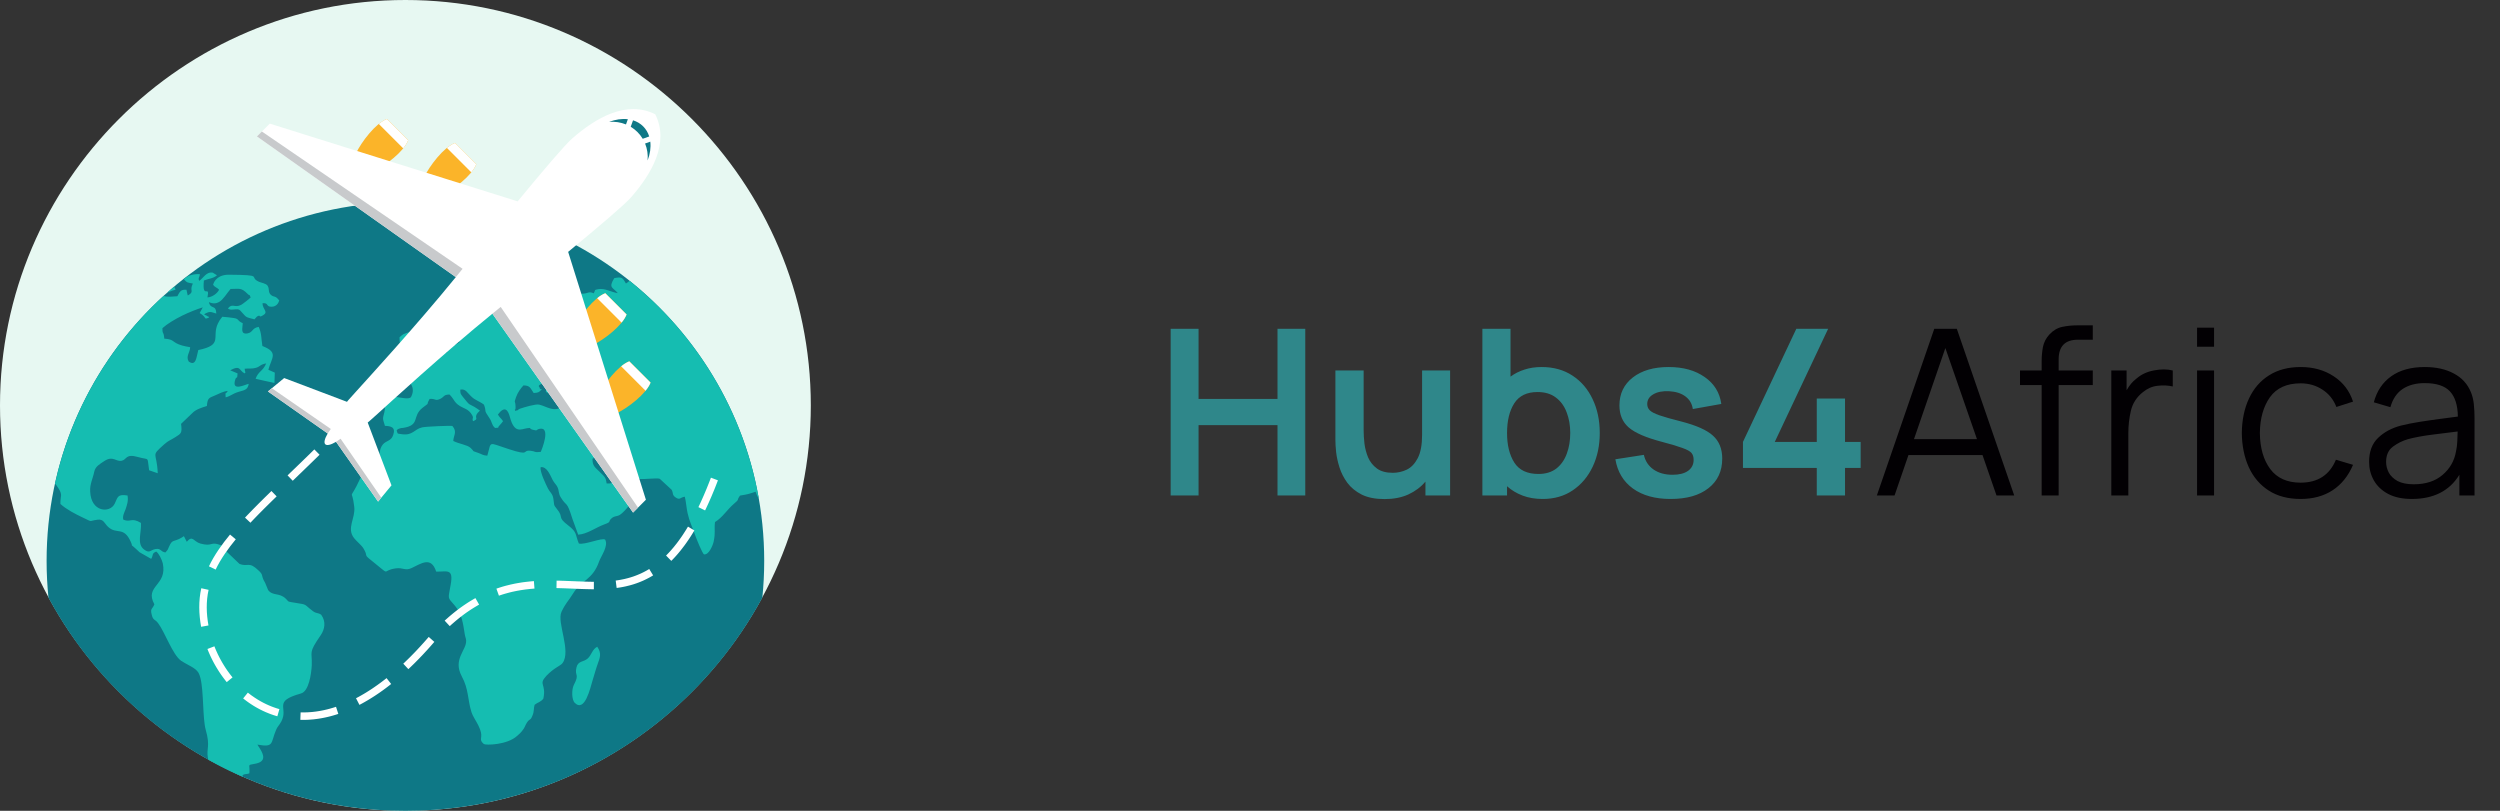 <svg width="111" height="36" viewBox="0 0 111 36" fill="none" xmlns="http://www.w3.org/2000/svg">
<rect x="0" y="0" width="111" height="36" fill="#333333" stroke="none"/>
<path d="M51.977 22H53.216V18.875H56.721V22H57.954V14.6H56.721V17.714H53.216V14.6H51.977V22ZM61.476 22.159C61.877 22.159 62.228 22.091 62.53 21.954C62.835 21.813 63.088 21.623 63.29 21.383V22H64.385V16.45H63.141V19.302C63.141 19.751 63.076 20.099 62.946 20.345C62.819 20.588 62.656 20.758 62.458 20.854C62.259 20.947 62.053 20.993 61.841 20.993C61.546 20.993 61.312 20.929 61.137 20.803C60.962 20.672 60.832 20.51 60.746 20.314C60.664 20.116 60.609 19.91 60.582 19.698C60.558 19.485 60.546 19.293 60.546 19.122V16.45H59.292V19.549C59.292 19.679 59.302 19.852 59.323 20.068C59.347 20.284 59.397 20.511 59.472 20.751C59.547 20.991 59.664 21.219 59.821 21.435C59.979 21.647 60.191 21.822 60.459 21.959C60.729 22.093 61.068 22.159 61.476 22.159ZM65.818 22H66.913V21.589C67.112 21.767 67.343 21.906 67.607 22.005C67.871 22.105 68.167 22.154 68.496 22.154C69.01 22.154 69.455 22.026 69.832 21.769C70.212 21.512 70.507 21.162 70.716 20.72C70.925 20.278 71.029 19.78 71.029 19.225C71.029 18.663 70.923 18.161 70.711 17.719C70.502 17.277 70.204 16.929 69.817 16.676C69.43 16.422 68.974 16.296 68.45 16.296C68.172 16.296 67.919 16.333 67.689 16.409C67.46 16.481 67.252 16.585 67.067 16.722V14.6H65.818V22ZM68.306 21.044C67.809 21.044 67.453 20.876 67.237 20.541C67.021 20.201 66.913 19.763 66.913 19.225C66.913 18.684 67.019 18.245 67.232 17.909C67.448 17.573 67.792 17.406 68.265 17.406C68.597 17.406 68.869 17.488 69.082 17.652C69.298 17.813 69.457 18.033 69.56 18.31C69.666 18.584 69.719 18.889 69.719 19.225C69.719 19.564 69.668 19.871 69.565 20.145C69.465 20.419 69.311 20.638 69.102 20.803C68.893 20.964 68.628 21.044 68.306 21.044ZM74.175 22.154C74.891 22.154 75.451 21.995 75.855 21.676C76.263 21.358 76.467 20.919 76.467 20.361C76.467 19.929 76.33 19.59 76.056 19.343C75.785 19.096 75.317 18.887 74.653 18.716C74.221 18.607 73.895 18.514 73.676 18.439C73.46 18.363 73.317 18.288 73.245 18.212C73.173 18.137 73.137 18.046 73.137 17.94C73.137 17.755 73.226 17.611 73.404 17.509C73.582 17.402 73.817 17.356 74.108 17.37C74.409 17.387 74.651 17.464 74.832 17.601C75.017 17.738 75.127 17.925 75.161 18.161L76.426 17.935C76.357 17.435 76.112 17.037 75.691 16.743C75.269 16.445 74.735 16.296 74.087 16.296C73.426 16.296 72.897 16.45 72.499 16.758C72.102 17.067 71.903 17.481 71.903 18.002C71.903 18.416 72.042 18.744 72.32 18.983C72.6 19.223 73.089 19.434 73.784 19.616C74.202 19.725 74.51 19.818 74.709 19.893C74.911 19.965 75.043 20.039 75.105 20.114C75.166 20.189 75.197 20.29 75.197 20.417C75.197 20.623 75.115 20.785 74.951 20.905C74.786 21.022 74.557 21.08 74.262 21.08C73.923 21.08 73.64 21.001 73.414 20.844C73.191 20.686 73.049 20.47 72.988 20.196L71.723 20.392C71.816 20.95 72.076 21.383 72.504 21.692C72.933 22 73.49 22.154 74.175 22.154ZM80.665 22H81.919V20.777H82.613V19.621H81.919V17.694H80.665V19.621H78.8L81.169 14.6H79.756L77.387 19.621V20.777H80.665V22Z" fill="#2F878A"/>
<path d="M83.332 22H84.118L84.735 20.206H88.024L88.645 22H89.432L86.883 14.6H85.881L83.332 22ZM84.981 19.497L86.374 15.453L87.777 19.497H84.981ZM90.649 22H91.404V17.097H92.92V16.45H91.404V15.957C91.404 15.374 91.69 15.083 92.262 15.083H92.92V14.446H92.211C91.999 14.446 91.784 14.468 91.569 14.512C91.353 14.557 91.161 14.67 90.993 14.851C90.842 15.016 90.746 15.203 90.705 15.412C90.668 15.617 90.649 15.826 90.649 16.039V16.45H89.688V17.097H90.649V22ZM93.742 22H94.498V19.23C94.498 18.898 94.535 18.567 94.611 18.238C94.69 17.906 94.868 17.63 95.145 17.411C95.347 17.246 95.567 17.152 95.803 17.128C96.043 17.101 96.266 17.111 96.471 17.159V16.45C96.228 16.388 95.952 16.386 95.644 16.445C95.335 16.5 95.072 16.623 94.852 16.815C94.688 16.938 94.544 17.109 94.421 17.329V16.45H93.742V22ZM97.549 15.396H98.304V14.548H97.549V15.396ZM97.549 22H98.304V16.45H97.549V22ZM102.147 22.154C102.699 22.154 103.172 22.026 103.566 21.769C103.963 21.508 104.266 21.131 104.475 20.638L103.715 20.412C103.434 21.09 102.911 21.43 102.147 21.43C101.551 21.43 101.102 21.229 100.801 20.828C100.499 20.424 100.345 19.89 100.338 19.225C100.345 18.577 100.494 18.048 100.785 17.637C101.08 17.226 101.534 17.02 102.147 17.02C102.51 17.02 102.832 17.113 103.113 17.298C103.398 17.479 103.605 17.736 103.735 18.069L104.475 17.832C104.321 17.356 104.035 16.981 103.617 16.707C103.202 16.433 102.714 16.296 102.152 16.296C101.601 16.296 101.131 16.419 100.744 16.666C100.357 16.909 100.061 17.252 99.855 17.694C99.65 18.132 99.543 18.642 99.537 19.225C99.543 19.794 99.646 20.299 99.845 20.741C100.047 21.183 100.342 21.529 100.729 21.779C101.116 22.029 101.589 22.154 102.147 22.154ZM107.084 22.154C108.053 22.154 108.758 21.796 109.196 21.08V22H109.869V18.552C109.869 18.346 109.859 18.144 109.838 17.945C109.818 17.747 109.773 17.567 109.705 17.406C109.557 17.046 109.306 16.772 108.949 16.583C108.596 16.392 108.167 16.296 107.659 16.296C107.05 16.296 106.553 16.433 106.169 16.707C105.785 16.981 105.528 17.366 105.398 17.863L106.133 18.079C106.239 17.709 106.423 17.438 106.683 17.267C106.947 17.096 107.269 17.01 107.649 17.01C108.177 17.01 108.554 17.133 108.78 17.38C109.006 17.623 109.122 17.995 109.129 18.495C108.883 18.529 108.61 18.565 108.312 18.603C108.017 18.641 107.721 18.684 107.423 18.732C107.125 18.779 106.851 18.834 106.601 18.896C106.186 19.006 105.847 19.189 105.583 19.446C105.319 19.699 105.188 20.054 105.188 20.51C105.188 20.804 105.258 21.077 105.398 21.327C105.539 21.577 105.749 21.777 106.03 21.928C106.315 22.079 106.666 22.154 107.084 22.154ZM107.171 21.502C106.873 21.502 106.633 21.453 106.452 21.358C106.274 21.258 106.143 21.133 106.061 20.983C105.982 20.828 105.943 20.671 105.943 20.51C105.943 20.208 106.044 19.982 106.246 19.831C106.448 19.681 106.668 19.571 106.904 19.502C107.209 19.42 107.564 19.353 107.968 19.302C108.372 19.251 108.756 19.203 109.119 19.158C109.119 19.285 109.114 19.43 109.104 19.595C109.097 19.756 109.078 19.905 109.047 20.042C108.975 20.46 108.776 20.808 108.451 21.085C108.129 21.363 107.702 21.502 107.171 21.502Z" fill="#020003"/>
<path d="M18 36C27.914 36 36 27.914 36 18C36 8.086 27.914 0 18 0C8.086 0 0 8.086 0 18C0 27.914 8.086 36 18 36Z" fill="#E7F8F2"/>
<path d="M18 8.975C26.799 8.975 33.931 16.107 33.931 24.906C33.931 25.458 33.902 26.004 33.848 26.541C30.806 32.173 24.85 36 18 36C11.15 36 5.194 32.174 2.152 26.542C2.098 26.004 2.069 25.458 2.069 24.906C2.069 16.107 9.202 8.975 18 8.975Z" fill="#0E7886"/>
<path d="M27.953 12.468C30.916 14.841 33.012 18.25 33.692 22.147C33.644 22.073 33.595 21.976 33.546 21.833C33.235 21.935 33.225 21.943 32.857 22.004L32.841 22.027C32.695 22.235 32.849 22.147 32.592 22.364C32.286 22.621 32.087 22.972 31.745 23.18C31.704 23.544 31.776 23.626 31.684 24.058C31.648 24.218 31.47 24.647 31.261 24.614C31.194 24.602 30.914 23.908 30.848 23.716C30.735 23.389 30.608 23.148 30.526 22.772C30.48 22.572 30.45 22.188 30.404 22.053C30.185 22.086 30.194 22.225 29.985 22.078C29.837 21.971 29.904 21.906 29.822 21.747C29.649 21.584 29.47 21.42 29.292 21.257C29.154 21.212 28.624 21.289 28.399 21.265C27.996 21.228 27.961 21.253 27.721 20.93C27.297 20.951 27.333 21.11 26.92 20.754C26.65 20.526 26.701 20.158 26.308 20.366C26.293 20.701 26.456 20.775 26.604 20.93C26.711 21.049 26.844 21.13 26.899 21.289C26.905 21.294 26.93 21.444 26.935 21.465C27.318 21.49 27.41 21.306 27.619 21.151C27.823 21.343 27.624 21.376 27.92 21.526C28.154 21.645 28.108 21.576 28.261 21.767C28.338 22.024 27.736 22.723 27.537 22.85C27.384 22.948 27.303 22.891 27.165 23.004C26.961 23.176 27.19 23.152 26.834 23.282C26.451 23.421 26.073 23.715 25.671 23.74C25.584 23.503 25.497 23.262 25.41 23.021C25.155 22.2 25.166 22.519 24.905 22.094C24.783 21.91 24.834 21.792 24.752 21.628C24.696 21.506 24.61 21.453 24.533 21.302C24.415 21.069 24.278 20.706 24.007 20.742C23.951 20.926 24.257 21.547 24.334 21.698C24.41 21.849 24.532 21.914 24.568 22.131C24.619 22.429 24.558 22.392 24.721 22.592C25.063 23.004 24.706 22.931 25.237 23.335C25.634 23.638 25.532 23.727 25.701 24.132C25.961 24.205 26.736 23.858 26.868 23.96C27.026 24.242 26.685 24.691 26.598 24.936C26.312 25.757 25.813 25.745 25.43 26.374C25.221 26.713 25.124 26.758 24.93 27.166C24.711 27.628 25.374 28.906 24.976 29.442C24.89 29.564 24.609 29.638 24.257 30.009C23.885 30.413 24.267 30.344 24.125 31.018C24.013 31.173 23.875 31.181 23.737 31.292C23.686 31.451 23.727 31.577 23.64 31.773C23.548 32.01 23.533 31.884 23.4 32.076C23.303 32.227 23.314 32.288 23.201 32.427C23.105 32.554 23.053 32.59 22.962 32.672C22.518 33.081 21.564 33.093 21.483 33.035C21.258 32.844 21.411 32.795 21.355 32.525C21.301 32.288 21.175 32.09 21.07 31.907L21.06 31.888C21.009 31.799 20.963 31.712 20.937 31.631C20.753 31.051 20.82 30.61 20.499 30.022C20.096 29.262 20.723 28.866 20.697 28.437C20.687 28.323 20.646 28.253 20.636 28.163C20.559 27.689 20.514 27.265 20.198 26.893C19.851 26.489 19.897 26.632 20.009 25.966C20.151 25.202 19.825 25.398 19.366 25.378C19.141 24.684 18.703 25.022 18.264 25.227C17.988 25.353 17.887 25.19 17.575 25.235C16.882 25.329 17.427 25.627 16.499 24.892C16.111 24.586 16.371 24.741 16.142 24.357C16.066 24.218 15.831 24.035 15.723 23.895C15.372 23.454 15.79 23.009 15.729 22.503C15.621 21.563 15.469 22.38 15.994 21.244C16.27 20.64 16.688 20.636 16.795 20.366C16.887 20.126 16.826 19.954 16.999 19.733C17.152 19.554 17.372 19.59 17.459 19.309C17.581 18.962 17.346 18.917 17.091 18.908C16.984 18.545 16.984 18.634 17.066 18.3C17.112 18.112 17.071 18.022 17.112 17.834C17.214 17.364 18.014 17.83 18.244 17.638C18.351 17.438 18.366 17.242 18.244 17.05C18.116 16.858 17.948 16.882 17.861 16.698C18.055 16.568 17.913 16.682 18.081 16.645C18.279 16.601 18.254 16.543 18.489 16.498C18.698 16.457 18.831 16.266 19.035 16.135C19.325 15.947 19.187 15.779 19.54 15.723C20.106 15.624 19.738 15.641 19.8 15.114C19.886 15.081 19.968 15.044 20.049 15.008C20.228 15.24 20.004 15.146 20.218 15.301C20.274 15.269 20.34 15.236 20.401 15.204C20.37 14.95 20.254 14.999 20.177 14.685C19.896 14.73 19.794 14.967 19.57 14.881C19.351 14.8 19.34 14.485 19.351 14.224C19.432 14.028 19.84 13.922 19.998 13.872C20.254 13.787 20.218 13.615 20.452 13.382C20.758 13.076 20.534 13.386 20.682 12.99C21.018 12.977 20.86 12.966 21.059 12.864L21.069 12.86L21.09 12.851C21.207 12.798 21.36 12.786 21.513 12.733C22.074 12.545 22.303 12.639 22.711 12.806C23.028 12.937 23.981 12.941 24.053 13.342C23.824 13.582 23.604 13.407 23.273 13.427C23.334 13.738 23.359 13.738 23.64 13.823C23.686 13.676 23.619 13.733 23.696 13.639C23.788 13.66 23.88 13.676 23.971 13.693C24.064 13.378 24.17 13.423 24.482 13.386C24.431 13.17 24.374 13.231 24.492 13.06C24.814 13.093 24.553 13.064 24.711 13.322C24.936 13.293 25.155 13.043 25.466 13.011C25.66 12.991 25.65 13.064 25.925 13.035C26.149 13.011 26.139 12.929 26.364 13.023C26.445 12.872 26.364 12.876 26.563 12.839C26.868 12.786 27.134 12.974 27.43 13.015C27.211 12.746 27.001 12.799 27.272 12.35C27.613 12.28 27.644 12.329 27.792 12.587C27.876 12.54 27.911 12.492 27.953 12.468L27.953 12.468ZM10.797 34.5C10.267 34.268 9.75 34.011 9.247 33.731C9.241 33.71 9.236 33.688 9.231 33.661C9.154 33.208 9.348 33.158 9.134 32.403C8.993 31.903 9.05 30.719 8.901 30.112C8.877 30.015 8.848 29.933 8.812 29.87C8.675 29.642 8.338 29.536 8.068 29.352C8.052 29.348 8.042 29.343 8.038 29.335C7.665 29.074 7.313 28.049 7.017 27.665C6.88 27.481 6.793 27.562 6.732 27.273C6.665 27.008 6.767 27.053 6.854 26.832C6.4 25.999 7.441 26.011 7.227 25.01C7.181 24.826 7.049 24.569 6.936 24.488C6.722 24.582 6.824 24.634 6.712 24.814C6.539 24.716 6.365 24.618 6.197 24.52C5.671 24.014 5.952 24.381 5.804 24.05C5.488 23.356 5.187 23.744 4.809 23.401C4.641 23.258 4.61 23.033 4.33 23.075C3.906 23.132 4.141 23.197 3.702 22.992C3.33 22.817 2.943 22.613 2.682 22.376C2.672 22.008 2.805 21.991 2.575 21.649C2.535 21.585 2.489 21.526 2.442 21.47C3.16 18.204 4.879 15.314 7.261 13.139C7.446 13.203 7.691 13.161 7.875 13.153C7.941 13.031 7.982 12.924 8.099 12.879C8.145 12.863 8.201 12.859 8.278 12.863C8.288 12.924 8.303 12.986 8.319 13.047C8.319 13.051 8.329 13.092 8.324 13.084C8.329 13.075 8.334 13.108 8.339 13.12C8.66 12.932 8.39 12.928 8.563 12.589C8.293 12.536 8.329 12.568 8.16 12.397C8.324 12.217 8.639 12.156 8.874 12.172C8.859 12.336 8.782 12.332 8.844 12.47C9.027 12.356 9.155 12.05 9.451 12.107C9.507 12.148 9.573 12.185 9.634 12.221C9.481 12.364 9.252 12.373 9.053 12.454C8.966 13.341 9.334 12.598 9.211 13.206C9.43 13.19 9.644 13.03 9.726 12.867C9.644 12.761 9.527 12.761 9.461 12.634C9.512 12.471 9.622 12.347 9.777 12.273C9.882 12.224 10.008 12.197 10.15 12.197C11.772 12.21 11.001 12.283 11.501 12.512C11.613 12.56 11.812 12.585 11.879 12.683C11.981 12.838 11.884 12.985 12.047 13.108C12.19 13.214 12.21 13.104 12.399 13.341C12.359 13.476 12.261 13.615 12.063 13.619C11.787 13.623 11.95 13.435 11.654 13.464C11.66 13.741 11.935 13.848 11.68 13.998C11.455 14.134 11.598 13.95 11.43 14.044C11.425 14.048 11.409 14.056 11.405 14.06C11.395 14.068 11.384 14.081 11.379 14.089C11.349 14.121 11.323 14.15 11.298 14.179C10.89 14.068 10.967 14.118 10.721 13.848C10.63 13.746 10.614 13.722 10.451 13.734C10.349 13.738 10.217 13.783 10.12 13.693C10.319 13.444 10.416 13.685 10.706 13.537C10.757 13.513 11.079 13.264 11.13 13.206C11.043 13.01 11.12 13.173 10.992 13.047C10.707 12.757 10.625 12.83 10.238 12.83C10.056 13.039 9.92 13.297 9.723 13.411C9.603 13.479 9.461 13.495 9.274 13.415C9.36 13.766 9.585 13.496 9.605 13.921C9.457 13.892 9.38 13.819 9.227 13.872C8.901 13.994 9.192 13.982 9.217 14.047C9.217 14.052 9.37 14.068 9.217 14.125C9.049 14.186 9.191 14.092 8.865 13.9C8.911 13.819 8.957 13.733 9.003 13.647C8.738 13.729 8.406 13.86 8.095 14.011C7.743 14.187 7.412 14.387 7.213 14.57C7.207 14.877 7.264 14.672 7.295 15.036C7.769 15.065 7.616 15.207 8.09 15.342C8.181 15.367 8.299 15.392 8.442 15.416C8.442 15.645 8.238 15.816 8.38 16.053C8.712 16.286 8.722 15.833 8.804 15.543C9.927 15.309 9.386 14.979 9.676 14.361C9.719 14.269 9.781 14.17 9.87 14.064C9.956 14.068 10.308 14.105 10.385 14.121C10.64 14.166 10.502 14.227 10.778 14.35C10.773 14.571 10.661 14.856 10.987 14.803C11.237 14.759 11.181 14.562 11.487 14.514C11.624 14.836 11.589 14.975 11.65 15.363C12.384 15.649 12.058 15.882 11.915 16.417C12.007 16.462 12.104 16.503 12.201 16.544C12.196 16.699 12.19 16.85 12.185 17.002C12.17 17.002 11.399 16.834 11.349 16.818C11.466 16.483 11.68 16.479 11.818 16.136C11.543 16.184 11.563 16.27 11.364 16.331C11.186 16.385 11.048 16.348 10.859 16.372C10.793 16.593 10.854 16.18 10.875 16.462C10.885 16.568 10.936 16.466 10.865 16.58C10.609 16.462 10.696 16.184 10.222 16.441C10.329 16.49 10.436 16.535 10.548 16.58C10.533 16.894 10.508 16.658 10.441 16.866C10.278 17.401 10.885 17.07 11.043 17.042C11.002 17.324 10.829 17.324 10.584 17.401C10.314 17.483 10.232 17.593 10.018 17.642C10.018 17.307 9.967 17.589 10.115 17.357C9.9 17.377 9.742 17.475 9.538 17.561L9.518 17.569C9.256 17.675 9.216 17.691 9.186 18.026C8.962 18.095 8.702 18.174 8.543 18.337C8.386 18.488 8.227 18.639 8.074 18.786C8.059 18.798 8.048 18.81 8.039 18.819C8.095 19.239 8.039 19.247 7.783 19.411C7.569 19.55 7.498 19.546 7.299 19.721C6.661 20.293 6.968 20.027 7.003 21.012C6.87 20.971 6.743 20.926 6.621 20.881C6.523 20.228 6.656 20.445 6.131 20.293C5.564 20.13 5.641 20.407 5.406 20.456C5.146 20.513 5.019 20.22 4.641 20.465C4.432 20.607 4.233 20.701 4.182 20.954C4.121 21.261 3.984 21.485 4.004 21.824C4.04 22.744 4.876 22.796 5.09 22.368C5.233 22.082 5.198 21.927 5.662 22C5.707 22.245 5.636 22.425 5.575 22.613C5.534 22.723 5.422 22.923 5.478 23.075C5.809 23.21 5.819 22.956 6.258 23.217C6.289 23.654 6.059 24.144 6.396 24.398C6.656 24.59 6.671 24.418 6.901 24.378C7.156 24.333 7.11 24.492 7.345 24.529C7.477 24.365 7.421 24.468 7.508 24.267C7.661 23.921 7.702 24.084 8.064 23.871C8.099 23.851 8.13 23.83 8.166 23.806C8.207 23.892 8.253 23.973 8.293 24.055C8.558 23.741 8.589 24.047 8.895 24.133C9.027 24.169 9.12 24.182 9.193 24.183C9.415 24.186 9.438 24.078 9.742 24.185C9.778 24.202 9.824 24.214 9.864 24.226C9.869 24.226 9.885 24.235 9.885 24.243C9.89 24.247 9.905 24.259 9.91 24.264C9.961 24.321 9.967 24.378 10.007 24.439C10.216 24.639 10.426 24.84 10.63 25.035C11.032 25.195 11.032 24.896 11.492 25.341C11.685 25.525 11.598 25.522 11.706 25.758C11.721 25.795 11.752 25.831 11.772 25.877C11.813 25.987 11.858 26.093 11.905 26.199C12.113 26.473 12.399 26.301 12.69 26.583C12.858 26.747 12.731 26.698 13.103 26.763C13.679 26.857 13.455 26.804 13.894 27.135C14.062 27.257 14.103 27.188 14.261 27.294C14.48 27.6 14.424 27.931 14.241 28.201C13.674 29.025 13.868 28.891 13.842 29.544C13.822 29.92 13.715 30.696 13.363 30.79C12.083 31.15 12.827 31.399 12.491 32.032C12.394 32.212 12.322 32.256 12.261 32.4C12.007 32.995 12.185 33.196 11.43 33.061C11.502 33.187 11.456 33.102 11.527 33.216C11.751 33.563 11.787 33.825 11.328 33.91C10.945 33.984 11.109 33.91 11.073 34.335C10.925 34.396 10.859 34.335 10.762 34.433L10.798 34.5L10.797 34.5ZM7.436 12.982C7.534 12.969 7.534 12.926 7.793 12.864C7.772 12.778 7.757 12.778 7.736 12.745L7.728 12.729C7.63 12.812 7.532 12.897 7.436 12.983V12.982V12.982ZM21.069 17.719L21.059 17.711C21.024 17.687 20.988 17.663 20.958 17.634C20.733 17.434 20.687 17.255 20.438 17.299C20.432 17.487 20.458 17.495 20.549 17.618C20.896 18.051 20.789 17.904 21.059 18.063L21.069 18.069C21.133 18.106 21.207 18.157 21.309 18.231C20.962 18.536 21.284 18.569 21.069 18.671L21.059 18.676C21.038 18.684 21.019 18.692 21.003 18.701C20.932 18.521 21.09 18.607 20.906 18.345C20.804 18.21 20.708 18.17 20.549 18.096C20.151 17.908 20.203 17.761 19.958 17.516C19.682 17.524 19.744 17.61 19.55 17.708C19.315 17.822 19.351 17.688 19.075 17.712C18.851 18.108 19.172 17.777 18.764 18.104C18.275 18.484 18.678 18.88 17.892 18.999C17.836 19.007 17.816 18.999 17.76 19.019C17.611 19.072 17.698 19.027 17.611 19.113C17.678 19.268 17.586 19.243 17.851 19.28C18.336 19.345 18.397 19.048 18.749 18.974C18.922 18.937 20.009 18.892 20.085 18.913C20.32 19.174 20.126 19.358 20.126 19.578C20.382 19.713 20.744 19.746 20.892 19.885C21.06 20.044 20.979 20.019 21.06 20.048L21.07 20.051C21.101 20.06 21.145 20.076 21.223 20.105C21.427 20.174 21.417 20.215 21.636 20.232C21.835 19.566 21.631 19.635 22.59 19.941C23.59 20.269 23.141 19.97 23.564 20.015C23.774 20.036 23.718 20.101 24.008 20.064C24.064 19.95 24.477 18.912 23.942 19.043C23.783 19.084 23.891 19.141 23.666 19.084C23.432 19.023 23.656 18.978 23.396 19.014C23.141 19.051 22.835 19.276 22.636 18.504C22.56 18.226 22.422 17.985 22.106 18.405C22.187 18.548 22.243 18.561 22.335 18.7C22.31 18.74 22.223 18.843 22.192 18.875C22.019 19.047 22.264 18.965 21.983 19.002C21.83 18.887 21.861 18.74 21.713 18.537C21.453 18.156 21.621 18.332 21.489 17.968C21.384 17.877 21.211 17.808 21.07 17.718H21.069V17.719ZM26.517 28.715C26.293 28.829 26.262 29.091 26.094 29.237C25.91 29.405 25.665 29.328 25.594 29.638C25.502 30.026 25.747 29.907 25.477 30.414C25.38 30.601 25.375 31.071 25.523 31.21C25.966 31.639 26.206 30.557 26.308 30.218C26.385 29.977 26.456 29.703 26.538 29.478C26.619 29.237 26.736 29.025 26.517 28.715ZM25.783 17.319C25.818 17.818 26.114 18.009 26.323 18.238C26.298 18.475 26.241 18.414 26.247 18.744C26.497 18.925 26.68 19.035 27.007 18.945C27.053 18.545 26.925 18.565 26.803 18.291C26.823 18.259 26.879 18.218 26.889 18.21C26.982 18.087 26.936 18.259 26.982 18.05C26.742 17.973 26.354 17.728 26.324 17.405C26.441 17.311 26.405 17.368 26.492 17.311C26.681 17.189 26.538 17.377 26.65 17.168C26.553 16.981 26.446 16.948 26.212 17.042C26.11 17.083 25.839 17.275 25.783 17.319L25.783 17.319ZM23.696 17.45C23.538 17.23 23.548 17.119 23.242 17.111C23.12 17.242 22.977 17.438 22.911 17.638C22.809 17.94 22.881 17.732 22.891 18.059C22.886 18.071 22.891 18.087 22.891 18.099C22.886 18.295 22.839 18.062 22.87 18.242C23.11 18.193 22.927 18.197 23.105 18.14C23.274 18.083 23.789 17.928 23.937 17.965C24.288 18.046 24.584 18.324 24.982 18.046C24.962 17.691 24.533 17.556 24.237 17.401C24.253 17.074 24.339 17.331 24.319 17.017C24.217 17.013 24.156 16.996 24.059 17.037C23.829 17.139 23.957 17.168 23.957 17.205C23.967 17.38 24.186 17.168 23.952 17.385C23.886 17.442 23.778 17.442 23.697 17.45H23.696V17.45ZM17.739 14.975C17.729 15.547 17.928 15.355 18.116 15.637C18.03 15.878 18.014 15.69 17.918 15.939C17.831 16.147 17.938 15.96 17.882 16.323C18.03 16.331 18.249 16.278 18.443 16.262C18.718 16.237 18.713 16.213 18.81 15.931C18.657 15.743 18.504 15.555 18.346 15.367C18.147 15.065 18.346 15.273 18.285 15.02C18.239 14.93 18.198 14.84 18.157 14.75C17.892 14.841 17.918 14.816 17.739 14.975Z" fill="#15BDB1"/>
<path d="M27.82 13.963L27.666 13.809L27.03 13.173L26.876 13.018C26.374 13.209 25.746 14.031 25.498 14.55L25.575 14.628L26.211 15.264L26.288 15.341C26.807 15.093 27.63 14.465 27.82 13.963V13.963V13.963Z" fill="#FBB429"/>
<path d="M27.82 13.963L27.665 13.809L27.029 13.173L26.875 13.018C26.759 13.063 26.637 13.14 26.514 13.24L27.598 14.324C27.698 14.201 27.775 14.079 27.82 13.963V13.963H27.82Z" fill="white"/>
<path d="M28.885 16.987L28.73 16.832L28.094 16.197L27.94 16.042C27.438 16.233 26.81 17.055 26.562 17.574L26.64 17.651L27.276 18.287L27.353 18.365C27.872 18.117 28.695 17.489 28.885 16.987H28.885V16.987Z" fill="#FBB429"/>
<path d="M28.885 16.987L28.731 16.833L28.095 16.197L27.941 16.043C27.825 16.087 27.703 16.164 27.579 16.264L28.663 17.349C28.763 17.225 28.841 17.103 28.885 16.987V16.987H28.885Z" fill="white"/>
<path d="M20.203 6.346L20.357 6.501L20.993 7.137L21.148 7.291C20.957 7.793 20.135 8.421 19.616 8.669L19.538 8.592L18.902 7.956L18.825 7.878C19.073 7.36 19.701 6.537 20.203 6.346H20.203V6.346Z" fill="#FBB429"/>
<path d="M20.203 6.346L20.358 6.501L20.993 7.137L21.148 7.291C21.104 7.407 21.026 7.529 20.926 7.652L19.842 6.568C19.965 6.468 20.087 6.39 20.203 6.346Z" fill="white"/>
<path d="M17.18 5.282L17.334 5.436L17.97 6.072L18.124 6.226C17.934 6.728 17.111 7.356 16.592 7.604L16.515 7.527L15.879 6.891L15.802 6.814C16.05 6.295 16.678 5.472 17.179 5.282L17.18 5.282Z" fill="#FBB429"/>
<path d="M17.18 5.282L17.334 5.436L17.97 6.072L18.124 6.226C18.08 6.342 18.003 6.465 17.903 6.588L16.818 5.503C16.941 5.403 17.064 5.326 17.18 5.282Z" fill="white"/>
<path d="M14.921 19.617L16.787 22.27L17.382 21.55L16.326 18.761C16.459 18.647 16.209 18.873 16.754 18.383C17.299 17.893 19.694 15.691 21.863 13.928L28.108 22.758L28.678 22.188L25.226 11.183C26.637 10.02 27.729 9.092 28.023 8.756C28.922 7.728 29.735 6.358 29.093 5.074C27.809 4.431 26.439 5.245 25.411 6.144C25.075 6.438 24.147 7.53 22.984 8.941L11.979 5.489L11.409 6.058L20.238 12.304C18.476 14.473 16.274 16.867 15.784 17.413C15.293 17.957 15.52 17.708 15.406 17.841L12.617 16.785L11.897 17.38L14.55 19.246C14.262 19.741 14.426 19.905 14.921 19.617H14.921V19.617Z" fill="white"/>
<path d="M14.921 19.617L16.787 22.27L16.93 22.097L15.122 19.479L14.921 19.617H14.921V19.617Z" fill="#C8CACC"/>
<path d="M12.07 17.237L11.896 17.38L14.549 19.246L14.688 19.046L12.07 17.237H12.07Z" fill="#C8CACC"/>
<path d="M21.862 13.928L28.108 22.758L28.328 22.538L22.231 13.627L21.862 13.928Z" fill="#C8CACC"/>
<path d="M11.628 5.838L11.408 6.058L20.237 12.304L20.538 11.935L11.627 5.839L11.628 5.838Z" fill="#C8CACC"/>
<path d="M28.556 5.61C28.43 5.484 28.277 5.395 28.107 5.342L28.004 5.629C28.111 5.693 28.212 5.771 28.304 5.863C28.395 5.955 28.473 6.055 28.537 6.162L28.825 6.059C28.772 5.89 28.683 5.737 28.556 5.61H28.556V5.61ZM27.877 5.293C27.615 5.261 27.328 5.303 27.043 5.412C27.299 5.391 27.557 5.428 27.794 5.525L27.877 5.293ZM28.642 6.372C28.739 6.609 28.776 6.866 28.754 7.123C28.864 6.838 28.905 6.551 28.873 6.289L28.642 6.372Z" fill="#0E7886"/>
<path d="M12.998 21.346L13 21.344L13.038 21.308L13.075 21.272L13.113 21.235L13.151 21.198L13.189 21.162L13.227 21.125L13.265 21.087L13.304 21.05L13.343 21.013L13.382 20.976L13.421 20.938L13.46 20.9L13.499 20.862L13.538 20.824L13.578 20.785L13.618 20.747L13.658 20.708L13.698 20.67L13.738 20.631L13.778 20.591L13.819 20.552L13.859 20.513L13.9 20.473L13.941 20.433L13.982 20.393L14.023 20.353L14.064 20.313L14.106 20.272L14.148 20.231L14.189 20.19L13.957 19.954L13.915 19.994L13.874 20.035L13.833 20.075L13.791 20.116L13.751 20.156L13.71 20.196L13.669 20.235L13.629 20.275L13.589 20.314L13.548 20.353L13.508 20.392L13.468 20.431L13.428 20.47L13.388 20.509L13.349 20.547L13.309 20.585L13.27 20.623L13.23 20.661L13.191 20.699L13.152 20.737L13.114 20.774L13.075 20.811L13.036 20.848L12.998 20.885L12.96 20.922L12.921 20.959L12.883 20.995L12.846 21.032L12.808 21.069L12.77 21.105L12.768 21.107L12.998 21.346L12.998 21.346ZM31.565 21.21L31.526 21.312L31.487 21.413L31.447 21.513L31.408 21.611L31.369 21.708L31.329 21.803L31.289 21.897L31.25 21.989L31.21 22.08L31.17 22.169L31.131 22.258L31.091 22.345L31.051 22.43L31.011 22.513L31.009 22.517L31.306 22.663L31.309 22.657L31.35 22.571L31.391 22.484L31.432 22.395L31.473 22.305L31.513 22.214L31.554 22.121L31.595 22.027L31.635 21.931L31.675 21.834L31.716 21.736L31.756 21.636L31.796 21.534L31.836 21.431L31.876 21.327L31.566 21.209L31.565 21.21ZM30.547 23.382L30.526 23.416L30.485 23.483L30.445 23.548L30.404 23.613L30.363 23.676L30.323 23.738L30.282 23.799L30.241 23.858L30.2 23.916L30.159 23.974L30.118 24.03L30.077 24.085L30.036 24.139L29.994 24.191L29.953 24.243L29.912 24.294L29.87 24.343L29.829 24.391L29.788 24.438L29.746 24.485L29.705 24.53L29.663 24.574L29.622 24.617L29.58 24.659L29.573 24.666L29.805 24.903L29.815 24.893L29.86 24.848L29.904 24.802L29.948 24.755L29.992 24.707L30.036 24.658L30.08 24.608L30.124 24.556L30.167 24.504L30.211 24.451L30.254 24.396L30.297 24.341L30.34 24.284L30.384 24.227L30.427 24.168L30.47 24.108L30.512 24.047L30.555 23.985L30.598 23.921L30.64 23.857L30.683 23.791L30.725 23.724L30.767 23.656L30.809 23.586L30.83 23.552L30.545 23.381L30.547 23.382ZM28.827 25.263L28.826 25.263L28.784 25.289L28.741 25.314L28.699 25.338L28.656 25.361L28.613 25.384L28.571 25.406L28.528 25.427L28.485 25.448L28.442 25.468L28.399 25.487L28.356 25.505L28.313 25.523L28.27 25.54L28.227 25.557L28.183 25.573L28.14 25.589L28.096 25.604L28.052 25.618L28.009 25.632L27.965 25.645L27.921 25.657L27.877 25.67L27.832 25.681L27.788 25.692L27.744 25.703L27.699 25.713L27.655 25.722L27.61 25.731L27.565 25.74L27.52 25.748L27.475 25.756L27.43 25.763L27.385 25.77L27.34 25.776L27.337 25.776L27.379 26.105L27.385 26.104L27.433 26.098L27.482 26.09L27.53 26.083L27.578 26.075L27.627 26.066L27.675 26.057L27.723 26.047L27.771 26.037L27.819 26.026L27.867 26.014L27.915 26.002L27.963 25.99L28.011 25.977L28.059 25.963L28.106 25.949L28.154 25.934L28.201 25.918L28.249 25.902L28.296 25.885L28.343 25.868L28.391 25.849L28.438 25.831L28.485 25.811L28.532 25.791L28.579 25.77L28.626 25.748L28.673 25.725L28.72 25.702L28.766 25.678L28.813 25.654L28.86 25.628L28.906 25.602L28.952 25.575L28.998 25.547L28.999 25.546L28.826 25.264L28.827 25.263ZM26.367 25.832H26.361L26.314 25.831L26.266 25.831L26.218 25.83L26.169 25.829L26.121 25.828L26.072 25.827L26.024 25.826L25.975 25.824L25.926 25.823L25.877 25.821L25.828 25.819L25.779 25.817L25.73 25.815L25.68 25.814L25.63 25.812L25.58 25.81L25.531 25.808L25.481 25.805L25.431 25.804L25.381 25.802L25.331 25.8L25.28 25.798L25.23 25.796L25.179 25.794L25.129 25.792L25.078 25.79L25.027 25.788L24.976 25.787L24.924 25.785L24.873 25.783L24.822 25.782L24.77 25.781L24.718 25.78L24.713 25.779L24.707 26.111H24.712L24.763 26.112L24.813 26.113L24.864 26.115L24.914 26.116L24.965 26.118L25.016 26.119L25.066 26.121L25.116 26.123L25.167 26.125L25.217 26.127L25.267 26.129L25.317 26.131L25.367 26.133L25.417 26.135L25.467 26.137L25.517 26.139L25.567 26.141L25.617 26.143L25.667 26.145L25.717 26.147L25.767 26.149L25.817 26.151L25.866 26.152L25.916 26.154L25.965 26.155L26.015 26.157L26.065 26.158L26.114 26.159L26.164 26.16L26.213 26.161L26.262 26.162L26.312 26.162L26.361 26.163H26.367L26.368 25.831L26.367 25.832ZM23.703 25.802L23.66 25.805L23.606 25.81L23.551 25.815L23.497 25.82L23.443 25.826L23.388 25.832L23.334 25.838L23.279 25.845L23.224 25.852L23.169 25.86L23.114 25.869L23.059 25.878L23.004 25.887L22.948 25.897L22.893 25.907L22.837 25.918L22.782 25.93L22.726 25.942L22.67 25.954L22.614 25.968L22.558 25.982L22.501 25.996L22.445 26.01L22.388 26.026L22.332 26.042L22.275 26.059L22.218 26.077L22.162 26.095L22.104 26.114L22.047 26.134L22.04 26.136L22.152 26.448L22.157 26.447L22.211 26.428L22.264 26.411L22.318 26.393L22.371 26.377L22.425 26.361L22.479 26.346L22.532 26.331L22.585 26.317L22.638 26.303L22.692 26.29L22.744 26.277L22.797 26.266L22.85 26.254L22.903 26.244L22.956 26.233L23.008 26.224L23.061 26.214L23.114 26.205L23.166 26.197L23.218 26.189L23.271 26.182L23.323 26.174L23.376 26.168L23.428 26.162L23.48 26.156L23.532 26.15L23.584 26.145L23.636 26.141L23.688 26.136L23.731 26.133L23.705 25.803L23.703 25.802ZM21.108 26.557L21.064 26.581L21.005 26.615L20.946 26.65L20.887 26.685L20.828 26.722L20.769 26.759L20.71 26.798L20.651 26.837L20.592 26.877L20.533 26.918L20.474 26.96L20.414 27.003L20.355 27.047L20.296 27.092L20.236 27.138L20.177 27.185L20.117 27.233L20.058 27.282L19.998 27.332L19.938 27.383L19.878 27.436L19.818 27.489L19.758 27.543L19.743 27.557L19.969 27.8L19.982 27.789L20.039 27.736L20.097 27.685L20.155 27.635L20.212 27.586L20.269 27.538L20.327 27.49L20.384 27.444L20.441 27.399L20.498 27.356L20.555 27.312L20.611 27.27L20.668 27.229L20.724 27.189L20.781 27.15L20.837 27.112L20.893 27.075L20.95 27.038L21.006 27.003L21.061 26.969L21.117 26.935L21.173 26.902L21.228 26.87L21.273 26.845L21.109 26.557L21.108 26.557ZM19.037 28.279L19.031 28.285L18.97 28.355L18.91 28.423L18.851 28.49L18.791 28.557L18.732 28.622L18.673 28.687L18.614 28.751L18.555 28.814L18.497 28.877L18.438 28.939L18.38 28.999L18.321 29.059L18.263 29.118L18.205 29.177L18.147 29.234L18.089 29.291L18.031 29.347L17.974 29.403L17.916 29.457L17.905 29.467L18.131 29.71L18.143 29.698L18.202 29.643L18.261 29.586L18.32 29.529L18.38 29.471L18.439 29.412L18.498 29.352L18.558 29.291L18.618 29.23L18.677 29.168L18.738 29.105L18.797 29.042L18.857 28.977L18.917 28.912L18.978 28.846L19.038 28.779L19.099 28.711L19.159 28.643L19.22 28.573L19.279 28.506L19.285 28.5L19.037 28.28L19.037 28.279ZM17.163 30.109L17.123 30.14L17.068 30.183L17.012 30.226L16.957 30.268L16.902 30.309L16.847 30.349L16.792 30.389L16.738 30.428L16.683 30.466L16.629 30.504L16.575 30.541L16.521 30.578L16.467 30.613L16.413 30.648L16.36 30.682L16.306 30.716L16.253 30.749L16.2 30.781L16.146 30.813L16.094 30.843L16.041 30.874L15.989 30.903L15.936 30.933L15.884 30.961L15.832 30.988L15.807 31.001L15.959 31.296L15.987 31.282L16.041 31.253L16.096 31.223L16.15 31.193L16.205 31.162L16.26 31.13L16.315 31.098L16.37 31.065L16.425 31.032L16.481 30.997L16.537 30.962L16.592 30.927L16.648 30.891L16.704 30.854L16.76 30.816L16.816 30.778L16.873 30.739L16.929 30.699L16.986 30.659L17.043 30.617L17.1 30.575L17.156 30.533L17.213 30.49L17.271 30.445L17.328 30.401L17.368 30.369L17.163 30.108L17.163 30.109ZM14.918 31.382L14.875 31.396L14.826 31.412L14.777 31.427L14.729 31.441L14.681 31.455L14.633 31.469L14.585 31.481L14.537 31.494L14.49 31.505L14.443 31.516L14.396 31.527L14.348 31.537L14.302 31.546L14.255 31.555L14.209 31.564L14.162 31.572L14.117 31.579L14.071 31.586L14.025 31.593L13.98 31.598L13.935 31.604L13.889 31.609L13.845 31.613L13.8 31.617L13.755 31.62L13.711 31.623L13.667 31.626L13.623 31.628L13.579 31.629L13.535 31.63L13.492 31.631H13.449L13.406 31.631L13.363 31.63L13.347 31.629L13.335 31.96L13.355 31.961L13.401 31.962L13.448 31.962H13.495L13.542 31.962L13.589 31.961L13.636 31.959L13.683 31.957L13.731 31.954L13.779 31.951L13.827 31.947L13.875 31.943L13.924 31.939L13.972 31.933L14.021 31.927L14.07 31.921L14.119 31.914L14.168 31.907L14.218 31.898L14.267 31.89L14.317 31.881L14.367 31.871L14.417 31.861L14.467 31.85L14.517 31.839L14.568 31.827L14.619 31.815L14.669 31.802L14.72 31.788L14.772 31.774L14.823 31.759L14.874 31.744L14.926 31.728L14.978 31.711L15.021 31.697L14.919 31.381L14.918 31.382ZM12.406 31.485L12.39 31.48L12.352 31.469L12.314 31.458L12.276 31.446L12.238 31.433L12.201 31.42L12.163 31.407L12.127 31.394L12.09 31.38L12.053 31.366L12.017 31.351L11.98 31.336L11.944 31.321L11.908 31.305L11.873 31.289L11.837 31.273L11.802 31.256L11.767 31.239L11.732 31.222L11.698 31.205L11.664 31.187L11.629 31.168L11.595 31.15L11.561 31.131L11.528 31.111L11.494 31.092L11.461 31.072L11.428 31.052L11.395 31.031L11.363 31.01L11.33 30.989L11.298 30.968L11.266 30.946L11.235 30.924L11.203 30.902L11.171 30.88L11.14 30.857L11.109 30.834L11.079 30.81L11.048 30.787L11.018 30.763L11.005 30.752L10.796 31.01L10.811 31.022L10.844 31.048L10.877 31.073L10.909 31.098L10.943 31.123L10.976 31.148L11.01 31.172L11.044 31.196L11.079 31.22L11.113 31.243L11.148 31.266L11.183 31.289L11.218 31.311L11.253 31.334L11.289 31.355L11.325 31.377L11.361 31.398L11.398 31.419L11.434 31.439L11.471 31.459L11.508 31.479L11.546 31.499L11.583 31.518L11.621 31.536L11.659 31.555L11.697 31.573L11.736 31.59L11.774 31.608L11.813 31.625L11.853 31.641L11.892 31.657L11.931 31.673L11.971 31.689L12.011 31.704L12.051 31.719L12.092 31.733L12.132 31.747L12.173 31.76L12.215 31.773L12.256 31.786L12.297 31.798L12.314 31.803L12.406 31.484V31.485ZM10.325 30.077L10.311 30.06L10.287 30.03L10.263 30L10.24 29.97L10.216 29.939L10.193 29.909L10.171 29.878L10.148 29.847L10.125 29.816L10.103 29.785L10.081 29.754L10.06 29.723L10.038 29.691L10.017 29.659L9.996 29.627L9.976 29.595L9.956 29.563L9.935 29.53L9.916 29.498L9.896 29.466L9.877 29.433L9.857 29.4L9.839 29.367L9.82 29.334L9.802 29.301L9.784 29.268L9.766 29.235L9.748 29.201L9.731 29.168L9.714 29.134L9.697 29.1L9.68 29.067L9.664 29.032L9.648 28.998L9.633 28.964L9.617 28.93L9.602 28.896L9.587 28.862L9.573 28.828L9.558 28.793L9.544 28.759L9.53 28.724L9.519 28.696L9.21 28.815L9.223 28.847L9.237 28.884L9.252 28.92L9.267 28.957L9.283 28.993L9.299 29.03L9.315 29.066L9.331 29.103L9.348 29.139L9.365 29.175L9.382 29.211L9.4 29.247L9.418 29.283L9.436 29.319L9.454 29.355L9.473 29.39L9.492 29.426L9.511 29.461L9.531 29.496L9.55 29.531L9.571 29.566L9.591 29.601L9.611 29.636L9.633 29.67L9.654 29.705L9.675 29.739L9.696 29.773L9.718 29.808L9.74 29.842L9.763 29.875L9.785 29.909L9.808 29.942L9.832 29.976L9.855 30.009L9.879 30.042L9.903 30.075L9.928 30.108L9.952 30.14L9.977 30.173L10.002 30.205L10.027 30.237L10.053 30.269L10.067 30.286L10.324 30.077H10.325V30.077ZM9.256 27.77C9.161 27.244 9.145 26.714 9.261 26.189L8.937 26.118C8.81 26.677 8.828 27.269 8.93 27.83L9.256 27.77V27.77ZM9.575 25.29C9.8 24.812 10.135 24.352 10.468 23.945L10.213 23.734C9.864 24.154 9.51 24.65 9.277 25.145L9.575 25.29ZM11.12 23.208L11.123 23.206L11.151 23.176L11.179 23.146L11.208 23.116L11.236 23.086L11.265 23.056L11.294 23.026L11.323 22.995L11.353 22.965L11.383 22.934L11.412 22.904L11.442 22.873L11.472 22.842L11.502 22.811L11.533 22.781L11.563 22.75L11.594 22.719L11.626 22.687L11.657 22.656L11.688 22.624L11.719 22.593L11.751 22.561L11.783 22.53L11.815 22.498L11.847 22.466L11.88 22.434L11.912 22.402L11.945 22.369L11.978 22.337L12.011 22.305L12.044 22.272L12.078 22.239L12.111 22.206L12.145 22.174L12.178 22.141L12.213 22.108L12.247 22.074L12.281 22.041L12.283 22.039L12.052 21.801L12.05 21.803L12.015 21.837L11.981 21.87L11.947 21.904L11.913 21.937L11.879 21.97L11.845 22.003L11.812 22.036L11.778 22.068L11.745 22.101L11.712 22.134L11.679 22.166L11.646 22.199L11.614 22.231L11.581 22.263L11.549 22.295L11.517 22.327L11.485 22.359L11.453 22.391L11.422 22.423L11.39 22.455L11.359 22.486L11.328 22.518L11.297 22.549L11.266 22.58L11.236 22.611L11.205 22.642L11.175 22.674L11.145 22.704L11.115 22.735L11.085 22.766L11.055 22.797L11.026 22.828L10.996 22.858L10.967 22.889L10.938 22.919L10.909 22.95L10.881 22.98L10.879 22.983L11.12 23.21V23.208H11.12Z" fill="white"/>
</svg>
